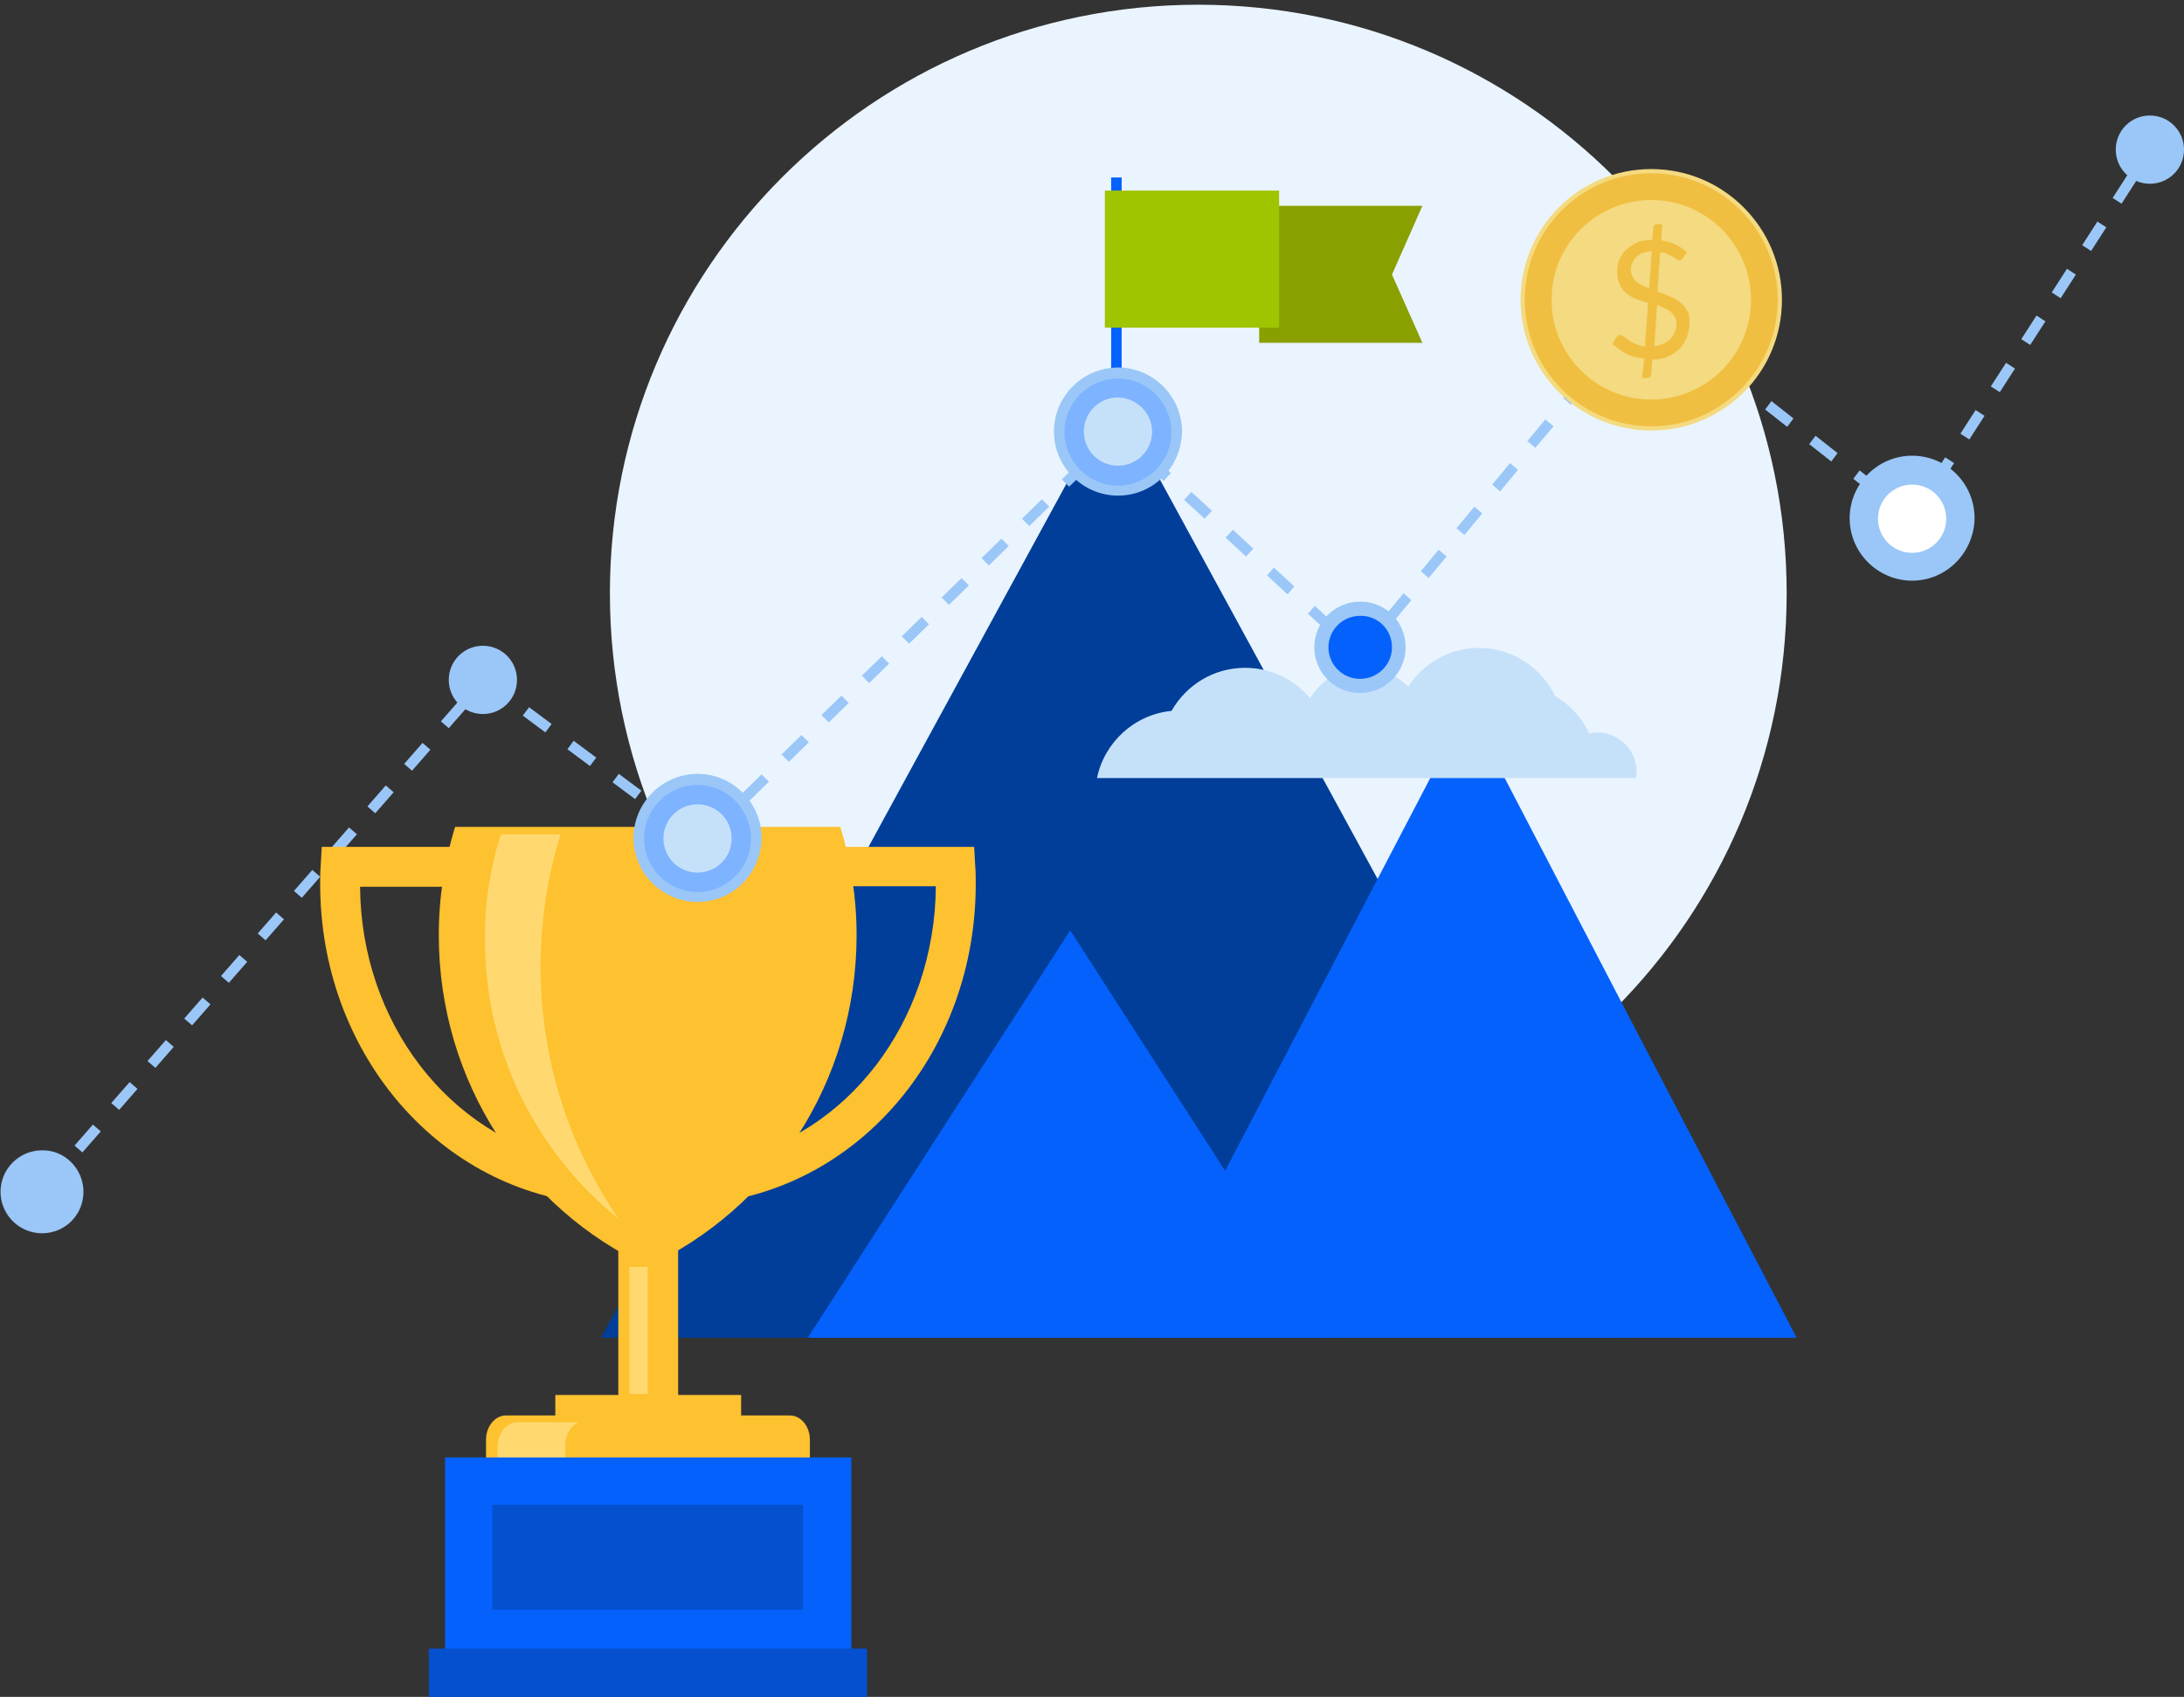 <?xml version="1.0" ?><svg style="enable-background:new 0 0 416.1 323.2;" version="1.1" viewBox="0 0 416.1 323.2" xml:space="preserve" xmlns="http://www.w3.org/2000/svg" xmlns:xlink="http://www.w3.org/1999/xlink"><rect x="0" y="0" width="416.1" height="323.2" fill="#333333" stroke="none"/><style type="text/css">
	.st0{fill:#0561FC;}
	.st1{fill:#003E99;}
	.st2{fill:#0450CF;}
	.st3{fill:#72445C;}
	.st4{fill:#EAF4FE;}
	.st5{fill:#C5E1F9;}
	.st6{fill:#140906;}
	.st7{fill:#584E4D;}
	.st8{fill:#3F3534;}
	.st9{fill:#5E5452;}
	.st10{fill:#7C633D;}
	.st11{fill:#7EB3FF;}
	.st12{fill:#9AC7F7;}
	.st13{fill:#74B8DC;}
	.st14{fill:#89A000;}
	.st15{fill:#9FC400;}
	.st16{fill:#FFAB01;}
	.st17{fill:#FEC12F;}
	.st18{fill:#FFFFFF;}
	.st19{fill:#424953;}
	.st20{fill:#FF876C;}
	.st21{fill:#01BACC;}
	.st22{fill:none;}
	.st23{opacity:0.2;fill:#FFFFFF;}
	.st24{fill:#E8ECEF;}
	.st25{fill:#F4DA80;}
	.st26{fill:#FFD970;}
	.st27{fill:#F0BF41;}
	.st28{fill:#2B232E;}
	.st29{fill:#D1ECFB;}
	.st30{clip-path:url(#SVGID_2_);fill:#7EB3FF;}
	.st31{clip-path:url(#SVGID_2_);fill:#10303F;}
	.st32{fill:#F0CA67;}
	.st33{fill:#212A54;}
	.st34{fill:#F7B68B;}
	.st35{fill:#EC9568;}
	.st36{fill:#B3DB53;}
	.st37{fill:#98D14A;}
	.st38{fill:none;stroke:#212A54;stroke-width:1.126;stroke-miterlimit:10;}
	.st39{fill:none;stroke:#F4DA80;stroke-width:6.214;stroke-miterlimit:10;}
	.st40{fill:none;stroke:#FD8838;stroke-width:2.252;stroke-miterlimit:10;stroke-dasharray:9.007;}
	.st41{fill:#FCCC42;}
	.st42{fill:none;stroke:#FD8838;stroke-width:2.252;stroke-miterlimit:10;}
	.st43{fill:#212957;}
	.st44{fill:none;stroke:#0450CF;stroke-width:2.141;stroke-miterlimit:10;}
	.st45{fill:none;stroke:#0450CF;stroke-width:4.274;stroke-miterlimit:10;}
	.st46{fill:none;stroke:#61AFF6;stroke-width:3.853;stroke-miterlimit:10;}
	.st47{fill:none;stroke:#0561FC;stroke-width:3.853;stroke-miterlimit:10;}
</style><g id="Layer_2"/><g id="Layer_4"><path class="st4" d="M340.4,113c0,61.9-50.2,112.1-112.1,112.1c-61.9,0-112.1-50.2-112.1-112.1c0-61.9,50.2-112.1,112.1-112.1   C290.2,0.9,340.4,51.1,340.4,113z"/><g><g><rect class="st0" height="44.2" width="2" x="211.7" y="33.8"/><polygon class="st14" points="239.9,65.3 239.9,52.3 239.9,39.2 271,39.2 265.2,52.3 271,65.3    "/><polygon class="st15" points="210.5,62.4 210.5,49.3 210.5,36.3 243.7,36.3 243.7,49.3 243.7,62.4    "/></g><polygon class="st1" points="212.3,75.4 163.4,165.1 114.5,254.8 212.3,254.8 310,254.8 261.2,165.1   "/><polygon class="st0" points="279.6,134.6 248.2,194.7 216.8,254.8 279.6,254.8 342.3,254.8 310.9,194.7   "/><polygon class="st0" points="203.9,177.2 178.9,216 153.9,254.8 203.9,254.8 253.9,254.8 228.9,216   "/><path class="st5" d="M311.7,148.1c0-0.4,0.1-0.7,0.1-1.1c0-4.2-3.4-7.5-7.5-7.5c-0.5,0-1,0.1-1.5,0.2c-1.4-3-3.7-5.5-6.5-7.1    c-2.6-5.4-8.1-9.2-14.5-9.2c-5.7,0-10.7,3-13.5,7.4c-2.2-2.2-5.2-3.6-8.5-3.6c-4.3,0-8.1,2.3-10.2,5.8c-3-3.6-7.4-5.8-12.4-5.8    c-6,0-11.2,3.3-14,8.2c-7.1,0.7-12.8,6-14.2,12.8H311.7z"/><path class="st4" d="M168.7,102c0-0.1,0-0.3,0-0.4c0-1.7-1.3-3-3-3c-0.2,0-0.4,0-0.6,0.1c-0.6-1.2-1.5-2.2-2.6-2.8    c-1-2.2-3.2-3.6-5.8-3.6c-2.3,0-4.2,1.2-5.4,2.9c-0.9-0.9-2-1.4-3.4-1.4c-1.7,0-3.2,0.9-4,2.3c-1.2-1.4-2.9-2.3-4.9-2.3    c-2.4,0-4.5,1.3-5.6,3.2c-2.8,0.3-5.1,2.4-5.6,5.1H168.7z"/><g><path class="st12" d="M8.7,227.6l-1.5-1.3l3.5-4l1.5,1.3L8.7,227.6z M15.7,219.5l-1.5-1.3l3.5-4l1.5,1.3L15.7,219.5z M22.7,211.4     l-1.5-1.3l3.5-4l1.5,1.3L22.7,211.4z M29.6,203.4l-1.5-1.3l3.5-4l1.5,1.3L29.6,203.4z M36.6,195.3l-1.5-1.3l3.5-4l1.5,1.3     L36.6,195.3z M43.6,187.2l-1.5-1.3l3.5-4l1.5,1.3L43.6,187.2z M50.6,179.1l-1.5-1.3l3.5-4l1.5,1.3L50.6,179.1z M57.5,171     l-1.5-1.3l3.5-4L61,167L57.5,171z M64.5,162.9l-1.5-1.3l3.5-4l1.5,1.3L64.5,162.9z M135,160l-1.4-1.4l3.8-3.7l1.4,1.4L135,160z      M129.6,158.6l-4.3-3.2l1.2-1.6l4.3,3.2L129.6,158.6z M71.5,154.9l-1.5-1.3l3.5-4l1.5,1.3L71.5,154.9z M142.7,152.6l-1.4-1.4     l3.8-3.7l1.4,1.4L142.7,152.6z M121,152.2l-4.3-3.2l1.2-1.6l4.3,3.2L121,152.2z M78.5,146.8l-1.5-1.3l3.5-4l1.5,1.3L78.5,146.8z      M112.4,145.9l-4.3-3.2l1.2-1.6l4.3,3.2L112.4,145.9z M150.3,145.1l-1.4-1.4l3.8-3.7l1.4,1.4L150.3,145.1z M103.9,139.5l-4.3-3.2     l1.2-1.6l4.3,3.2L103.9,139.5z M85.5,138.7l-1.5-1.3l3.5-4l1.5,1.3L85.5,138.7z M157.9,137.6l-1.4-1.4l3.8-3.7l1.4,1.4     L157.9,137.6z M95.3,133.2l-3.8-2.8l0.3-0.3l-0.8-0.7l1-1.1l4.6,3.4L95.3,133.2z M165.6,130.1l-1.4-1.4l3.8-3.7l1.4,1.4     L165.6,130.1z M259.2,126l-2.2-2l1.4-1.5l0.6,0.5l1.5-1.9l1.5,1.3L259.2,126z M173.2,122.6l-1.4-1.4l3.8-3.7l1.4,1.4L173.2,122.6     z M253.1,120.5l-3.9-3.6l1.3-1.5l3.9,3.6L253.1,120.5z M265.5,118.4l-1.5-1.3l3.4-4.1l1.5,1.3L265.5,118.4z M180.8,115.2     l-1.4-1.4l3.8-3.7l1.4,1.4L180.8,115.2z M245.3,113.2l-3.9-3.6l1.3-1.5l3.9,3.6L245.3,113.2z M272.2,110.1l-1.5-1.3l3.4-4.1     l1.5,1.3L272.2,110.1z M188.4,107.7l-1.4-1.4l3.8-3.7l1.4,1.4L188.4,107.7z M237.4,106l-3.9-3.6l1.4-1.5l3.9,3.6L237.4,106z      M279,101.9l-1.5-1.3l3.4-4.1l1.5,1.3L279,101.9z M364.5,100.2l-3-2.4l1.2-1.6l1.3,1l0.8-1.2l1.7,1.1L364.5,100.2z M196.1,100.2     l-1.4-1.4l3.8-3.7l1.4,1.4L196.1,100.2z M229.5,98.8l-3.9-3.6l1.4-1.5l3.9,3.6L229.5,98.8z M357.3,94.5l-4.2-3.3l1.2-1.6l4.2,3.3     L357.3,94.5z M285.8,93.6l-1.5-1.3l3.4-4.1l1.5,1.3L285.8,93.6z M203.7,92.7l-1.4-1.4l3.8-3.7l1.4,1.4L203.7,92.7z M369.4,92.7     l-1.7-1.1l2.9-4.5l1.7,1.1L369.4,92.7z M221.7,91.6l-3.9-3.6l1.4-1.5l3.9,3.6L221.7,91.6z M348.9,87.9l-4.2-3.3l1.2-1.6l4.2,3.3     L348.9,87.9z M292.5,85.3l-1.5-1.3l3.4-4.1l1.6,1.3L292.5,85.3z M211.3,85.3l-1.4-1.4l3-3l2.2,2l-1.4,1.5l-0.8-0.7L211.3,85.3z      M375.2,83.7l-1.7-1.1l2.9-4.5l1.7,1.1L375.2,83.7z M340.5,81.3l-4.2-3.3l1.2-1.6l4.2,3.3L340.5,81.3z M299.3,77.1l-1.5-1.3     l3.4-4.1l1.5,1.3L299.3,77.1z M381,74.7l-1.7-1.1l2.9-4.5l1.7,1.1L381,74.7z M332.1,74.7l-4.2-3.3l1.2-1.6l4.2,3.3L332.1,74.7z      M306.1,68.8l-1.5-1.3l3.4-4.1l1.5,1.3L306.1,68.8z M323.7,68.1l-4.2-3.3l1.2-1.6l4.2,3.3L323.7,68.1z M386.8,65.7l-1.7-1.1     l2.9-4.5l1.7,1.1L386.8,65.7z M315.4,61.5l-2-1.6l-0.5,0.6l-1.5-1.3l1.8-2.2l3.6,2.8L315.4,61.5z M392.6,56.8l-1.7-1.1l2.9-4.5     l1.7,1.1L392.6,56.8z M398.4,47.8l-1.7-1.1l2.9-4.5l1.7,1.1L398.4,47.8z M404.2,38.8l-1.7-1.1l2.9-4.5l1.7,1.1L404.2,38.8z      M409.9,29.9l-1.7-1.1l0.5-0.8l1.7,1.1L409.9,29.9z"/></g><path class="st12" d="M15.9,227c0,4.4-3.5,7.9-7.9,7.9c-4.4,0-7.9-3.6-7.9-7.9c0-4.4,3.6-7.9,7.9-7.9    C12.3,219,15.9,222.6,15.9,227z"/><path class="st12" d="M98.5,129.5c0,3.6-2.9,6.5-6.5,6.5c-3.6,0-6.5-2.9-6.5-6.5c0-3.6,2.9-6.5,6.5-6.5    C95.6,123,98.5,125.9,98.5,129.5z"/><path class="st11" d="M224.1,82.2c0,6.2-5,11.2-11.2,11.2c-6.2,0-11.2-5-11.2-11.2c0-6.2,5-11.2,11.2-11.2    C219.2,71.1,224.1,76.1,224.1,82.2z"/><g><path class="st12" d="M213,94.4c-6.7,0-12.2-5.5-12.2-12.2c0-6.7,5.5-12.2,12.2-12.2c6.7,0,12.2,5.5,12.2,12.2     C225.1,89,219.7,94.4,213,94.4z M213,72.1c-5.6,0-10.2,4.6-10.2,10.2c0,5.6,4.6,10.2,10.2,10.2c5.6,0,10.2-4.6,10.2-10.2     C223.1,76.6,218.6,72.1,213,72.1z"/></g><path class="st5" d="M219.5,82.2c0,3.6-2.9,6.5-6.5,6.5c-3.6,0-6.5-2.9-6.5-6.5c0-3.6,2.9-6.5,6.5-6.5    C216.6,75.8,219.5,78.7,219.5,82.2z"/><path class="st12" d="M267.8,123.3c0,4.8-3.9,8.7-8.7,8.7c-4.8,0-8.7-3.9-8.7-8.7c0-4.8,3.9-8.7,8.7-8.7    C263.9,114.5,267.8,118.4,267.8,123.3z"/><path class="st0" d="M265.2,123.3c0,3.3-2.7,6-6.1,6c-3.3,0-6-2.7-6-6c0-3.3,2.7-6,6-6C262.5,117.2,265.2,119.9,265.2,123.3z"/><path class="st15" d="M375.1,98.8c0,6-4.9,10.9-10.9,10.9c-6,0-10.9-4.9-10.9-10.9c0-6,4.9-10.9,10.9-10.9    C370.3,87.9,375.1,92.8,375.1,98.8z"/><g><path class="st12" d="M364.3,110.6c-6.5,0-11.9-5.3-11.9-11.9c0-6.5,5.3-11.9,11.9-11.9c6.6,0,11.9,5.3,11.9,11.9     C376.1,105.3,370.8,110.6,364.3,110.6z"/></g><path class="st12" d="M416.1,28.5c0,3.6-2.9,6.5-6.5,6.5c-3.6,0-6.5-2.9-6.5-6.5c0-3.6,2.9-6.5,6.5-6.5    C413.2,22,416.1,24.9,416.1,28.5z"/><path class="st18" d="M370.8,98.8c0,3.6-2.9,6.5-6.5,6.5c-3.6,0-6.5-2.9-6.5-6.5c0-3.6,2.9-6.5,6.5-6.5    C367.9,92.3,370.8,95.2,370.8,98.8z"/><g><g><g><path class="st17" d="M116,229.7l-4.2-0.5C82.9,226.1,61,200,61,168.4c0-1.2,0-2.4,0.1-3.5l0.2-3.6H116V229.7L116,229.7z        M68.6,168.9c0.2,25.9,17,47.5,39.8,52.2v-52.2H68.6L68.6,168.9z"/></g><g><path class="st17" d="M130.9,229.7v-68.4h54.7l0.2,3.6c0.1,1.2,0.1,2.3,0.1,3.5c0,31.6-21.8,57.7-50.8,60.8L130.9,229.7       L130.9,229.7z M138.5,168.9V221c22.8-4.6,39.6-26.2,39.8-52.2H138.5L138.5,168.9z"/></g></g><rect class="st17" height="12" width="35.4" x="105.8" y="265.7"/><path class="st17" d="M86.7,157.5c-2,6.5-3.1,13.4-3.1,20.6c0,28.1,16.3,52.2,39.8,63.1c23.5-10.9,39.8-35,39.8-63.1     c0-7.2-1.1-14.1-3.1-20.6H86.7z"/><path class="st26" d="M95.4,158.9h11.4c-2.5,8-3.8,16.5-3.8,25.2c0,17.9,5.5,34.4,14.9,48.1c-15.5-12.5-25.5-31.6-25.5-53.1     C92.3,172.1,93.4,165.3,95.4,158.9z"/><rect class="st17" height="47.4" width="11.4" x="117.8" y="226.7"/><rect class="st26" height="24.2" width="3.5" x="119.9" y="241.3"/><path class="st17" d="M154.3,278v-3.8c0-2.5-1.7-4.6-3.8-4.6H96.4c-2.1,0-3.8,2.1-3.8,4.6v3.8H154.3z"/><path class="st26" d="M107.7,279v-3.8c0-2,1.1-3.7,2.6-4.3H98.6c-2.1,0-3.8,2.1-3.8,4.6v3.8L107.7,279z"/><rect class="st0" height="38.1" width="77.4" x="84.8" y="277.6"/><rect class="st2" height="20" width="59.2" x="93.8" y="286.6"/><rect class="st2" height="9.2" width="83.5" x="81.7" y="314"/></g><g><path class="st25" d="M339.5,57.1c0,13.8-11.1,24.9-24.9,24.9c-13.8,0-24.9-11.2-24.9-24.9c0-13.7,11.1-24.9,24.9-24.9     C328.4,32.2,339.5,43.4,339.5,57.1z"/><path class="st27" d="M338.7,57.1c0,13.3-10.8,24.1-24.1,24.1c-13.3,0-24.1-10.8-24.1-24.1S301.3,33,314.6,33     C327.9,33,338.7,43.8,338.7,57.1z"/><path class="st25" d="M333.6,57.1c0,10.5-8.5,19-19,19c-10.5,0-19-8.5-19-19c0-10.5,8.5-19,19-19     C325.1,38.1,333.6,46.6,333.6,57.1z"/><g><path class="st27" d="M313.3,68.3c-1.3-0.1-2.4-0.4-3.4-0.9c-1-0.5-1.9-1.2-2.7-1.9l0.8-1.3c0.1-0.1,0.2-0.2,0.3-0.3      c0.1-0.1,0.3-0.1,0.4-0.1c0.2,0,0.4,0.1,0.7,0.3c0.2,0.2,0.6,0.4,0.9,0.7c0.4,0.3,0.8,0.5,1.3,0.7c0.5,0.2,1.1,0.4,1.8,0.5      l0.6-8.3c-0.7-0.2-1.5-0.5-2.2-0.7c-0.7-0.3-1.3-0.6-1.9-1.1c-0.6-0.5-1-1-1.3-1.7c-0.3-0.7-0.5-1.5-0.5-2.5      c0-0.8,0.1-1.5,0.4-2.2c0.3-0.7,0.7-1.4,1.3-1.9c0.6-0.6,1.3-1,2.1-1.4c0.8-0.4,1.8-0.5,2.9-0.5l0.2-2.3c0-0.2,0.1-0.4,0.2-0.5      c0.1-0.2,0.3-0.2,0.5-0.2h1l-0.2,3.1c1.1,0.1,2,0.4,2.8,0.8c0.8,0.4,1.5,0.9,2.1,1.5l-0.7,1c-0.2,0.3-0.5,0.5-0.7,0.5      c-0.1,0-0.3-0.1-0.5-0.2c-0.2-0.1-0.5-0.3-0.8-0.5c-0.3-0.2-0.7-0.3-1-0.5c-0.4-0.2-0.9-0.3-1.4-0.4l-0.5,7.6      c0.8,0.2,1.5,0.5,2.2,0.8c0.7,0.3,1.4,0.6,2,1.1c0.6,0.4,1.1,1,1.4,1.6c0.4,0.6,0.5,1.4,0.5,2.4c0,0.9-0.2,1.8-0.5,2.7      c-0.3,0.8-0.8,1.6-1.4,2.2c-0.6,0.6-1.3,1.1-2.2,1.5c-0.9,0.4-1.9,0.6-3,0.6l-0.2,2.8c0,0.2-0.1,0.4-0.3,0.5      c-0.1,0.2-0.3,0.2-0.5,0.2h-1L313.3,68.3z M310.7,51.3c0,0.5,0.1,0.9,0.3,1.3c0.2,0.4,0.4,0.7,0.7,1c0.3,0.3,0.7,0.5,1.1,0.7      c0.4,0.2,0.9,0.4,1.4,0.6l0.5-7.1c-0.7,0.1-1.3,0.2-1.8,0.4c-0.5,0.2-0.9,0.5-1.2,0.8c-0.3,0.3-0.6,0.7-0.7,1.1      C310.8,50.5,310.7,50.9,310.7,51.3z M319.4,61.7c0-0.5-0.1-1-0.3-1.3c-0.2-0.4-0.5-0.7-0.8-1c-0.3-0.3-0.7-0.5-1.2-0.7      c-0.4-0.2-0.9-0.4-1.4-0.6l-0.5,7.8c0.7-0.1,1.3-0.2,1.8-0.5c0.5-0.2,1-0.5,1.3-0.9c0.4-0.4,0.6-0.8,0.8-1.3      C319.3,62.8,319.4,62.3,319.4,61.7z"/></g></g><path class="st11" d="M144,159.7c0,6.2-5,11.2-11.2,11.2c-6.2,0-11.2-5-11.2-11.2c0-6.2,5-11.2,11.2-11.2    C139.1,148.5,144,153.5,144,159.7z"/><g><path class="st12" d="M132.9,171.8c-6.7,0-12.2-5.5-12.2-12.2c0-6.7,5.5-12.2,12.2-12.2c6.7,0,12.2,5.5,12.2,12.2     C145,166.4,139.6,171.8,132.9,171.8z M132.9,149.5c-5.6,0-10.2,4.6-10.2,10.2c0,5.6,4.6,10.2,10.2,10.2c5.6,0,10.2-4.6,10.2-10.2     C143,154.1,138.5,149.5,132.9,149.5z"/></g><path class="st5" d="M139.4,159.7c0,3.6-2.9,6.5-6.5,6.5c-3.6,0-6.5-2.9-6.5-6.5c0-3.6,2.9-6.5,6.5-6.5    C136.5,153.2,139.4,156.1,139.4,159.7z"/></g></g></svg>